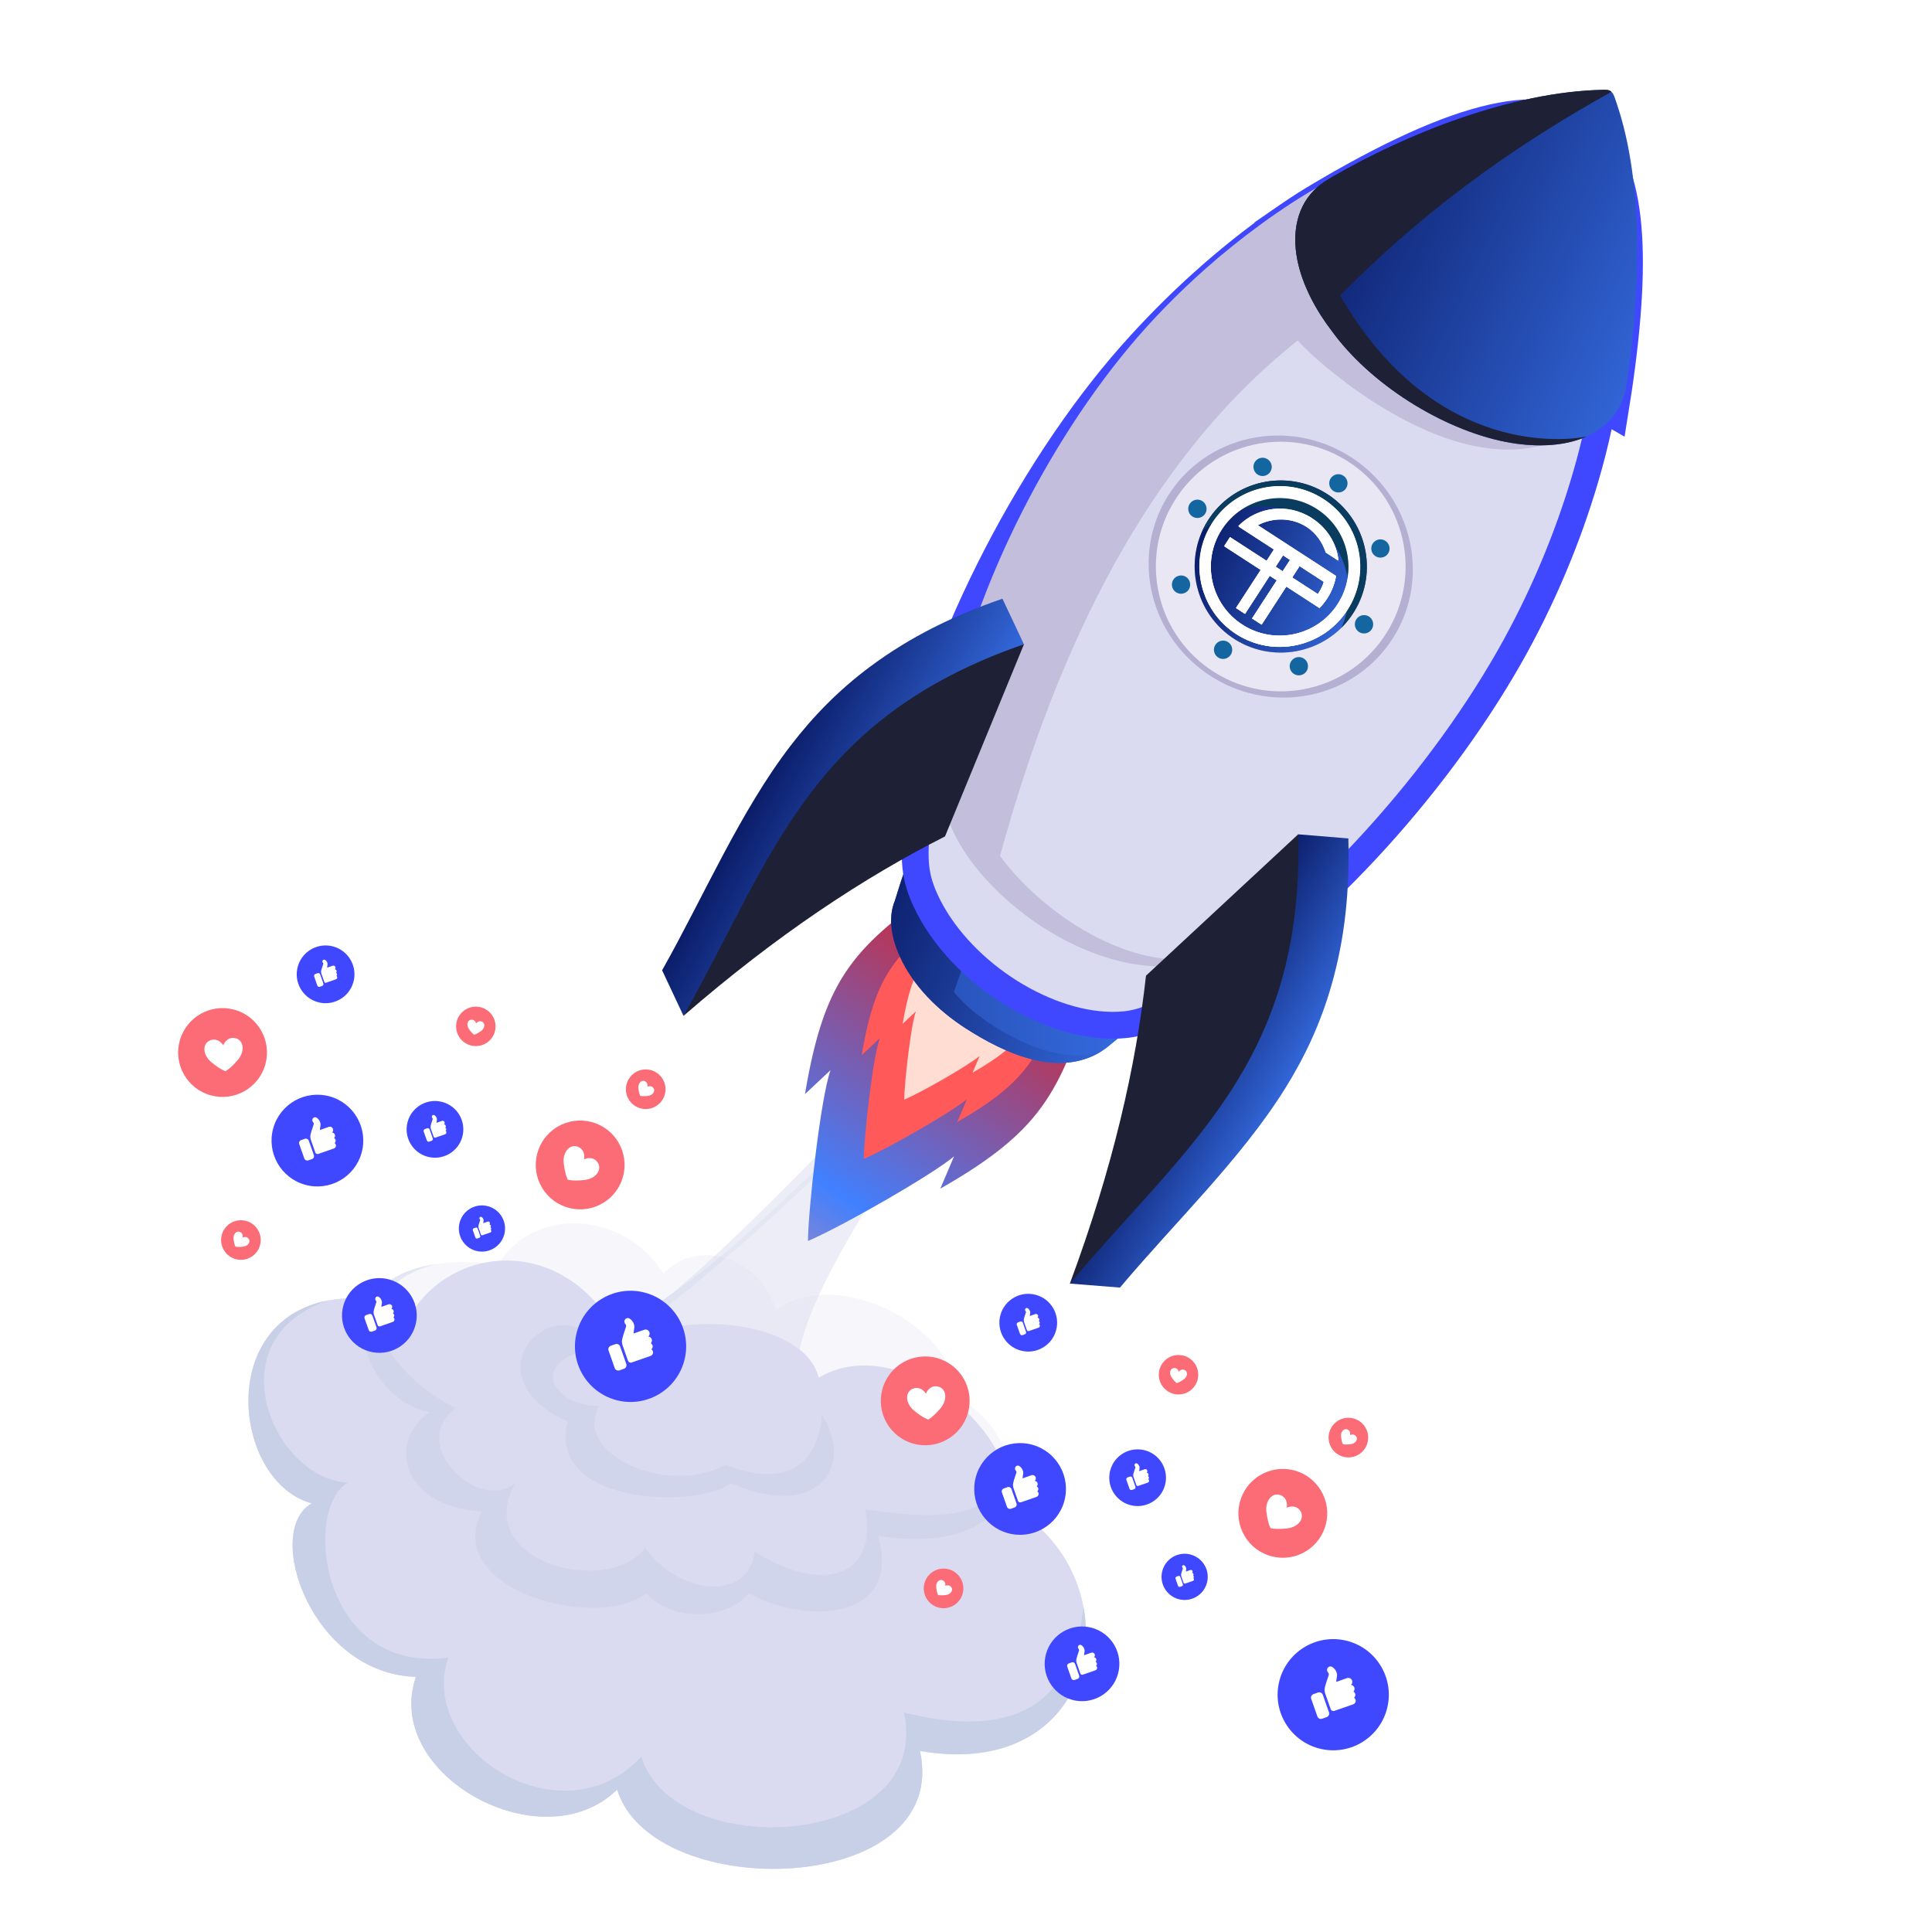 <svg width="72" height="72" viewBox="0 0 72 72" fill="none" xmlns="http://www.w3.org/2000/svg">
<g style="mix-blend-mode:screen">
<path fill-rule="evenodd" clip-rule="evenodd" d="M30.512 51.342C33.578 49.513 38.204 53.633 37.479 56.044C42.346 58.556 41.27 66.464 34.285 65.254C35.469 70.679 24.33 70.984 22.999 66.695C20.203 69.424 14.247 66.145 15.499 62.491C11.595 62.377 9.798 57.047 11.617 56.026C8.133 55.072 7.809 46.581 15.482 48.72C17.208 46.283 21.407 46.068 23.276 50.226C24.913 48.774 29.948 49.08 30.512 51.342Z" fill="#DADBF0"/>
<path fill-rule="evenodd" clip-rule="evenodd" d="M40.38 59.892C40.938 62.868 38.903 66.054 34.285 65.254C35.469 70.679 24.33 70.984 22.999 66.696C20.203 69.424 14.247 66.145 15.499 62.492C11.595 62.378 9.798 57.048 11.617 56.027C8.73 55.236 8.014 49.271 12.217 48.466C7.917 49.954 10.239 55.152 12.97 55.249C11.271 56.203 11.924 62.394 16.707 61.775C15.537 65.188 20.932 68.67 23.901 65.467C25.144 69.473 34.793 68.885 33.687 63.818C38.999 65.148 40.069 62.277 40.38 59.892Z" fill="#C8D0E8"/>
<g opacity="0.5">
<path opacity="0.5" fill-rule="evenodd" clip-rule="evenodd" d="M28.916 48.808C31.466 47.048 35.957 49.845 35.463 51.975C38.483 53.414 38.829 57.88 32.725 57.234C33.621 60.377 30.094 60.577 27.901 59.374C27.159 60.36 25.011 60.469 24.088 59.378C22.336 60.793 16.475 59.306 17.951 56.334C14.812 56.113 14.499 53.615 16.016 52.626C13.123 52.127 11.482 46.321 18.579 47.111C19.938 44.901 23.323 45.177 24.716 47.459C26.05 46.107 28.305 46.882 28.916 48.808Z" fill="#DADBF0"/>
<path fill-rule="evenodd" clip-rule="evenodd" d="M37.334 53.859C38.254 55.812 36.692 57.882 32.725 57.235C33.622 60.377 30.094 60.578 27.901 59.374C27.16 60.361 25.011 60.469 24.088 59.379C22.336 60.794 16.475 59.306 17.951 56.334C14.812 56.114 14.5 53.616 16.016 52.626C13.502 52.193 11.935 47.75 16.229 47.114C12.996 47.951 13.749 50.769 16.979 52.478C15.143 53.865 17.905 56.406 19.206 55.26C17.544 58.217 22.687 59.529 24.044 57.68C25.326 59.47 27.892 59.677 28.126 57.827C30.863 59.526 32.717 58.589 32.244 56.246C35.199 56.689 37.681 56.686 37.334 53.859Z" fill="#C8D0E8"/>
</g>
<g opacity="0.5">
<path fill-rule="evenodd" clip-rule="evenodd" d="M42.081 30.928C40.563 33.938 27.434 49.429 30.071 52.006C31.486 53.389 30.863 55.28 26.748 54.855C25.486 55.814 20.372 56.102 21.154 52.977C17.921 51.518 19.818 50.123 21.782 49.682C22.347 49.555 23.01 49.535 23.645 49.195C27.013 47.389 38.921 33.832 42.081 30.928Z" fill="#DADBF0"/>
<path fill-rule="evenodd" clip-rule="evenodd" d="M34.291 39.837L34.282 39.856C32.323 42.078 27.526 46.783 23.882 49.425C23.314 49.837 22.788 50.125 22.141 50.25C19.513 50.761 20.718 52.442 22.337 52.39C21.302 54.156 24.867 55.796 27.034 54.586C29.678 55.628 30.523 54.146 30.636 52.745C31.858 54.639 30.49 56.697 27.244 55.275C25.982 56.235 20.371 56.102 21.153 52.977C17.92 51.518 19.818 48.857 21.533 49.472C22.167 49.699 23.199 49.341 23.94 48.916C27.256 47.02 31.222 42.658 34.291 39.837Z" fill="#C8D0E8"/>
</g>
</g>
<path fill-rule="evenodd" clip-rule="evenodd" d="M30.11 46.249C30.119 45.084 30.583 40.909 30.951 39.881L29.999 40.775C30.747 36.297 31.893 35.264 35.246 32.865L40.864 36.532C39.505 40.514 39.09 41.995 35.043 44.297L35.554 43.095C34.717 43.795 31.402 45.693 30.11 46.249Z" fill="url(#paint0_linear)"/>
<path fill-rule="evenodd" clip-rule="evenodd" d="M32.191 43.19C32.198 42.367 32.525 39.42 32.785 38.694L32.113 39.325C32.641 36.164 33.45 35.435 35.817 33.741L39.783 36.33C38.824 39.141 38.531 40.187 35.674 41.812L36.035 40.964C35.443 41.457 33.103 42.797 32.191 43.19Z" fill="#FF5959"/>
<path fill-rule="evenodd" clip-rule="evenodd" d="M33.697 40.982C33.702 40.379 33.941 38.222 34.132 37.692L33.639 38.154C34.026 35.84 34.618 35.306 36.35 34.067L39.253 35.961C38.551 38.018 38.337 38.784 36.246 39.974L36.51 39.352C36.077 39.714 34.364 40.695 33.697 40.982Z" fill="#FFDDD2"/>
<path fill-rule="evenodd" clip-rule="evenodd" d="M41.228 39.058C42.572 37.973 43.713 36.952 45.047 35.883L35.661 29.694C35.617 29.271 34.887 29.226 35.003 28.882C34.429 30.456 33.846 31.936 33.349 33.567C33.123 34.117 33.165 34.833 33.532 35.641C34.044 36.779 34.991 37.68 35.985 38.321C37.484 39.287 39.584 40.255 41.228 39.058Z" fill="url(#paint1_linear)"/>
<path fill-rule="evenodd" clip-rule="evenodd" d="M37.725 31.055L35.661 29.694C35.617 29.271 34.887 29.226 35.003 28.882C34.429 30.456 33.846 31.936 33.349 33.567C33.123 34.117 33.165 34.833 33.532 35.641C34.028 36.743 34.976 37.67 35.985 38.321C37.437 39.256 39.453 40.194 41.072 39.164C39.21 39.908 36.304 37.99 35.551 36.962C36.248 34.943 36.966 32.972 37.725 31.055Z" fill="url(#paint2_linear)"/>
<path fill-rule="evenodd" clip-rule="evenodd" d="M44.772 32.586C43.668 30.159 40.596 27.982 37.908 27.726C35.221 27.47 33.936 29.23 35.039 31.657C36.142 34.086 39.215 36.261 41.902 36.517C44.59 36.773 45.875 35.013 44.772 32.586Z" fill="#0A3C5F"/>
<path d="M42.529 13.555C44.194 11.671 46.083 9.977 47.96 8.667C48.388 8.37 48.808 8.085 49.237 7.828C51.974 6.188 54.103 5.237 55.726 4.873C57.346 4.51 58.364 4.749 59.012 5.349C59.686 5.974 60.094 7.106 60.199 8.838C60.303 10.552 60.105 12.751 59.674 15.391C59.549 16.037 59.398 16.679 59.223 17.316C58.589 19.625 57.654 21.928 56.483 24.067C53.82 28.928 49.202 34.124 44.756 36.89L44.756 36.891C44.308 37.169 43.676 37.563 43.152 37.822L43.151 37.822C42.503 38.141 41.929 38.245 41.149 38.199C39.847 38.117 38.422 37.552 37.179 36.666C35.938 35.78 34.918 34.601 34.395 33.334C34.186 32.819 34.124 32.423 34.109 31.993C34.093 31.52 34.14 31.011 34.253 30.36L34.254 30.356C35.181 24.742 38.714 17.876 42.529 13.555ZM42.529 13.555L42.155 13.224M42.529 13.555L42.155 13.224M42.155 13.224C43.843 11.312 45.762 9.591 47.674 8.257M42.155 13.224C38.286 17.605 34.705 24.555 33.761 30.274L47.674 8.257M47.674 8.257C48.104 7.959 48.536 7.665 48.98 7.399C59.99 0.803 61.9 4.857 60.166 15.479L47.674 8.257Z" fill="#DADBF0" stroke="#4048FF"/>
<path fill-rule="evenodd" clip-rule="evenodd" d="M49.282 6.878C47.785 7.702 46.144 8.934 44.918 10.022C43.902 10.924 42.939 11.902 42.069 12.948C38.738 16.945 35.859 22.842 35.186 27.815C35.096 28.44 35.064 28.951 35.1 29.439C35.261 31.645 37.402 33.701 39.19 34.76C40.319 35.428 41.544 35.874 42.69 35.985C43.526 36.062 43.874 36.056 44.869 35.669C42.117 36.245 38.81 34.013 37.268 31.898C39.406 24.1 42.782 17.113 48.362 12.691C48.883 13.315 53.728 17.773 57.651 16.54L49.401 7.016C49.624 6.878 49.85 6.744 50.08 6.618C51.746 5.701 53.199 5.027 54.46 4.579C53.025 5.005 51.312 5.762 49.282 6.878Z" fill="#C2BEDB"/>
<path fill-rule="evenodd" clip-rule="evenodd" d="M60.669 13.988C61.111 10.844 61.276 6.879 60.251 3.857C60.231 3.798 60.207 3.729 60.183 3.659C60.166 3.608 60.12 3.463 60.022 3.397C59.93 3.333 59.787 3.347 59.723 3.348C56.359 3.417 52.425 4.974 49.595 6.624C49.415 6.729 49.242 6.843 49.111 6.96C48.316 7.646 48.148 8.679 48.348 9.686C48.539 10.655 49.066 11.594 49.634 12.338C49.711 12.444 49.792 12.55 49.876 12.655C51.453 14.617 54.224 16.232 56.541 16.539C57.392 16.652 58.276 16.615 59.027 16.31C59.396 16.16 59.734 15.942 60.014 15.631C60.195 15.431 60.349 15.199 60.444 14.965C60.569 14.656 60.623 14.312 60.669 13.988Z" fill="url(#paint3_linear)"/>
<path fill-rule="evenodd" clip-rule="evenodd" d="M60.053 3.422C60.043 3.413 60.033 3.404 60.022 3.397C59.93 3.333 59.787 3.347 59.723 3.348C56.359 3.417 52.425 4.974 49.595 6.624C49.415 6.729 49.242 6.843 49.111 6.96C48.316 7.646 48.148 8.679 48.348 9.686C48.35 9.699 48.353 9.713 48.356 9.727L48.358 9.738L48.366 9.772L48.367 9.78C48.373 9.808 48.38 9.836 48.387 9.865L48.389 9.871C48.392 9.885 48.395 9.898 48.398 9.911L48.399 9.913C48.402 9.928 48.406 9.942 48.41 9.957L48.41 9.958C48.418 9.986 48.425 10.015 48.433 10.043L48.436 10.051C48.448 10.094 48.461 10.137 48.474 10.179L48.476 10.185C48.48 10.199 48.484 10.212 48.489 10.226L48.489 10.227C48.503 10.271 48.518 10.315 48.534 10.359L48.534 10.36C48.55 10.405 48.566 10.448 48.582 10.492L48.583 10.493C48.594 10.522 48.605 10.551 48.616 10.58L48.617 10.582L48.633 10.622L48.635 10.626C48.67 10.712 48.707 10.797 48.746 10.882L48.748 10.887L48.765 10.922L48.768 10.929C48.781 10.956 48.793 10.982 48.806 11.008L48.811 11.018L48.826 11.048L48.83 11.057C48.844 11.084 48.857 11.11 48.87 11.136L48.873 11.142L48.891 11.176L48.895 11.184L48.91 11.212L48.916 11.225L48.935 11.26L48.941 11.271L48.955 11.297L48.963 11.311L48.981 11.343L48.982 11.346L49.004 11.386L49.008 11.391L49.026 11.424L49.03 11.431L49.048 11.462L49.053 11.471L49.073 11.504L49.084 11.524L49.094 11.54L49.105 11.558L49.118 11.581L49.125 11.591L49.145 11.624L49.152 11.636L49.168 11.662L49.178 11.677L49.189 11.696L49.201 11.715L49.212 11.733L49.221 11.747L49.24 11.777C49.367 11.973 49.499 12.161 49.635 12.338C49.712 12.444 49.792 12.55 49.877 12.655C51.454 14.618 54.225 16.232 56.541 16.539C57.374 16.649 58.334 16.624 59.127 16.268C57.903 16.509 53.238 16.727 49.944 11.013C52.791 8.114 56.053 5.644 60.053 3.422Z" fill="#1E2136"/>
<path fill-rule="evenodd" clip-rule="evenodd" d="M50.49 17.131C52.74 18.691 53.33 21.738 51.806 23.939C50.281 26.139 47.221 26.656 44.971 25.097C42.719 23.536 42.127 20.49 43.652 18.289C45.177 16.089 48.238 15.571 50.49 17.131Z" fill="#B5B0D2"/>
<path fill-rule="evenodd" clip-rule="evenodd" d="M45.904 23.749C44.445 22.739 44.08 20.741 45.089 19.284C46.099 17.828 48.099 17.466 49.557 18.476C51.014 19.486 51.378 21.486 50.369 22.942C49.36 24.398 47.361 24.759 45.904 23.749ZM50.378 17.292C48.265 15.828 45.366 16.351 43.903 18.462C42.441 20.572 42.969 23.472 45.082 24.936C47.193 26.399 50.094 25.874 51.555 23.764C53.018 21.653 52.489 18.755 50.378 17.292Z" fill="#EAE7F4"/>
<path fill-rule="evenodd" clip-rule="evenodd" d="M45.904 23.75C47.357 24.756 49.364 24.394 50.369 22.943C51.376 21.49 51.01 19.484 49.558 18.477C48.104 17.47 46.097 17.832 45.09 19.285C44.084 20.736 44.45 22.743 45.904 23.75Z" fill="url(#paint4_linear)"/>
<path fill-rule="evenodd" clip-rule="evenodd" d="M49.558 18.477C51.015 19.487 51.379 21.487 50.369 22.943C50.255 23.108 50.128 23.259 49.989 23.397C50.609 22.013 50.176 20.341 48.886 19.447C47.594 18.552 45.876 18.734 44.8 19.802C44.879 19.622 44.976 19.45 45.09 19.285C46.099 17.829 48.099 17.466 49.558 18.477Z" fill="#0A3C5F"/>
<path fill-rule="evenodd" clip-rule="evenodd" d="M49.685 18.293C49.839 18.4 50.051 18.362 50.158 18.208C50.266 18.051 50.227 17.84 50.072 17.733C49.916 17.625 49.705 17.663 49.596 17.819C49.489 17.974 49.529 18.185 49.685 18.293Z" fill="#1466A0"/>
<path fill-rule="evenodd" clip-rule="evenodd" d="M45.387 24.497C45.541 24.604 45.754 24.564 45.861 24.41C45.968 24.256 45.93 24.042 45.776 23.935C45.62 23.827 45.407 23.866 45.3 24.021C45.193 24.175 45.231 24.388 45.387 24.497Z" fill="#1466A0"/>
<path fill-rule="evenodd" clip-rule="evenodd" d="M51.114 23.461C51.007 23.615 50.794 23.654 50.638 23.547C50.484 23.439 50.444 23.225 50.551 23.071C50.658 22.916 50.874 22.876 51.028 22.983C51.184 23.091 51.221 23.306 51.114 23.461Z" fill="#1466A0"/>
<path fill-rule="evenodd" clip-rule="evenodd" d="M44.905 19.158C44.798 19.312 44.583 19.351 44.429 19.244C44.273 19.136 44.235 18.923 44.342 18.768C44.449 18.613 44.663 18.572 44.819 18.681C44.974 18.788 45.012 19.003 44.905 19.158Z" fill="#1466A0"/>
<path fill-rule="evenodd" clip-rule="evenodd" d="M51.78 20.38C51.814 20.567 51.691 20.744 51.506 20.776C51.321 20.811 51.142 20.687 51.108 20.501C51.075 20.317 51.198 20.14 51.383 20.105C51.568 20.073 51.746 20.197 51.78 20.38Z" fill="#1466A0"/>
<path fill-rule="evenodd" clip-rule="evenodd" d="M44.35 21.726C44.383 21.912 44.261 22.087 44.076 22.122C43.89 22.156 43.711 22.032 43.678 21.847C43.645 21.66 43.767 21.485 43.953 21.451C44.138 21.416 44.317 21.54 44.35 21.726Z" fill="#1466A0"/>
<path fill-rule="evenodd" clip-rule="evenodd" d="M48.465 25.163C48.28 25.198 48.102 25.074 48.068 24.888C48.035 24.703 48.157 24.527 48.342 24.492C48.529 24.458 48.707 24.582 48.74 24.767C48.773 24.953 48.652 25.129 48.465 25.163Z" fill="#1466A0"/>
<path fill-rule="evenodd" clip-rule="evenodd" d="M47.115 17.735C46.929 17.769 46.75 17.645 46.718 17.459C46.683 17.275 46.806 17.098 46.992 17.063C47.176 17.03 47.355 17.154 47.39 17.339C47.422 17.524 47.299 17.702 47.115 17.735Z" fill="#1466A0"/>
<path fill-rule="evenodd" clip-rule="evenodd" d="M45.364 35.133L45.539 35.042L45.349 35.141L45.364 35.133Z" fill="#828388"/>
<path fill-rule="evenodd" clip-rule="evenodd" d="M50.249 31.246L48.379 31.093C46.307 38.834 43.553 42.305 39.869 47.835L41.742 47.985L41.74 47.983C43.768 45.568 46.254 43.194 47.898 40.556C48.631 39.38 49.21 38.142 49.612 36.744C50.128 34.955 50.299 33.171 50.249 31.246Z" fill="url(#paint5_linear)"/>
<path fill-rule="evenodd" clip-rule="evenodd" d="M48.38 31.092L42.708 36.361C42.332 39.74 41.479 43.503 39.87 47.835C44.221 42.653 48.599 39.583 48.38 31.092Z" fill="#1E2136"/>
<path fill-rule="evenodd" clip-rule="evenodd" d="M37.358 22.312L38.158 24.009C31.637 28.669 29.355 32.467 25.472 37.858L24.674 36.157L24.676 36.158C26.225 33.411 27.574 30.25 29.467 27.784C30.311 26.685 31.266 25.708 32.433 24.84C33.928 23.728 35.538 22.942 37.358 22.312Z" fill="url(#paint6_linear)"/>
<path fill-rule="evenodd" clip-rule="evenodd" d="M38.16 24.009L35.218 31.171C32.186 32.709 28.963 34.83 25.473 37.858C28.796 31.964 30.133 26.787 38.16 24.009Z" fill="#1E2136"/>
<g style="mix-blend-mode:soft-light">
<path d="M49.783 21.479L46.861 19.582C47.398 19.288 48.12 19.266 48.694 19.638C49.05 19.869 49.286 20.221 49.408 20.592L49.871 20.893C49.802 20.264 49.453 19.7 48.89 19.335C48.011 18.765 46.883 18.896 46.158 19.623L46.176 19.635L47.485 20.485L47.205 20.917L45.847 20.036L45.634 20.365L46.991 21.246L46.07 22.665L46.4 22.878L47.32 21.459L47.588 21.633L46.667 23.052L47.017 23.279L47.938 21.86L48.848 22.45L48.9 22.484L49.172 22.661C49.278 22.554 49.376 22.431 49.459 22.302C49.625 22.046 49.731 21.767 49.783 21.479ZM47.801 21.304L47.534 21.13L47.814 20.698L48.082 20.872L47.801 21.304ZM48.151 21.53L48.431 21.099L49.335 21.685C49.303 21.811 49.222 21.978 49.133 22.115C49.125 22.128 49.122 22.131 49.108 22.152L48.151 21.53Z" fill="white"/>
<path d="M49.783 21.479L46.861 19.582C47.398 19.288 48.12 19.266 48.694 19.638C49.05 19.869 49.286 20.221 49.408 20.592L49.871 20.893C49.802 20.264 49.453 19.7 48.89 19.335C48.011 18.765 46.883 18.896 46.158 19.623L46.176 19.635L47.485 20.485L47.205 20.917L45.847 20.036L45.634 20.365L46.991 21.246L46.07 22.665L46.4 22.878L47.32 21.459L47.588 21.633L46.667 23.052L47.017 23.279L47.938 21.86L48.848 22.45L48.9 22.484L49.172 22.661C49.278 22.554 49.376 22.431 49.459 22.302C49.625 22.046 49.731 21.767 49.783 21.479ZM47.801 21.304L47.534 21.13L47.814 20.698L48.082 20.872L47.801 21.304ZM48.151 21.53L48.431 21.099L49.335 21.685C49.303 21.811 49.222 21.978 49.133 22.115C49.125 22.128 49.122 22.131 49.108 22.152L48.151 21.53Z" fill="white"/>
<path d="M49.313 18.625C47.934 17.73 46.083 18.124 45.188 19.504C44.293 20.883 44.687 22.734 46.066 23.629C47.446 24.524 49.297 24.13 50.192 22.751C51.087 21.371 50.693 19.521 49.313 18.625ZM46.293 23.28C45.106 22.51 44.767 20.918 45.538 19.731C46.308 18.544 47.9 18.205 49.087 18.975C50.273 19.745 50.612 21.337 49.842 22.524C49.072 23.711 47.48 24.05 46.293 23.28Z" fill="white"/>
</g>
<g style="mix-blend-mode:soft-light">
<path d="M49.792 21.464L46.856 19.559C47.396 19.264 48.121 19.241 48.697 19.615C49.055 19.847 49.292 20.201 49.414 20.573L49.88 20.875C49.81 20.243 49.459 19.677 48.894 19.311C48.012 18.738 46.879 18.869 46.15 19.6L46.169 19.612L47.483 20.465L47.202 20.899L45.839 20.015L45.624 20.345L46.988 21.23L46.063 22.655L46.393 22.869L47.318 21.444L47.587 21.618L46.662 23.044L47.013 23.271L47.938 21.846L48.852 22.439L48.905 22.474L49.178 22.651C49.283 22.543 49.382 22.421 49.466 22.291C49.632 22.034 49.739 21.753 49.792 21.464ZM47.801 21.288L47.532 21.113L47.814 20.68L48.083 20.854L47.801 21.288ZM48.152 21.516L48.434 21.082L49.341 21.671C49.309 21.797 49.228 21.965 49.139 22.102C49.13 22.115 49.127 22.119 49.114 22.14L48.152 21.516Z" fill="white"/>
<path d="M49.792 21.464L46.856 19.559C47.396 19.264 48.121 19.241 48.697 19.615C49.055 19.847 49.292 20.201 49.414 20.573L49.88 20.875C49.81 20.243 49.459 19.677 48.894 19.311C48.012 18.738 46.879 18.869 46.15 19.6L46.169 19.612L47.483 20.465L47.202 20.899L45.839 20.015L45.624 20.345L46.988 21.23L46.063 22.655L46.393 22.869L47.318 21.444L47.587 21.618L46.662 23.044L47.013 23.271L47.938 21.846L48.852 22.439L48.905 22.474L49.178 22.651C49.283 22.543 49.382 22.421 49.466 22.291C49.632 22.034 49.739 21.753 49.792 21.464ZM47.801 21.288L47.532 21.113L47.814 20.68L48.083 20.854L47.801 21.288ZM48.152 21.516L48.434 21.082L49.341 21.671C49.309 21.797 49.228 21.965 49.139 22.102C49.13 22.115 49.127 22.119 49.114 22.14L48.152 21.516Z" fill="white"/>
<path d="M49.32 18.597C47.935 17.698 46.076 18.094 45.177 19.479C44.278 20.865 44.674 22.723 46.059 23.622C47.445 24.521 49.303 24.126 50.202 22.74C51.101 21.355 50.706 19.496 49.32 18.597ZM46.287 23.271C45.095 22.498 44.755 20.899 45.528 19.707C46.302 18.515 47.901 18.175 49.093 18.948C50.284 19.722 50.625 21.32 49.851 22.512C49.078 23.704 47.479 24.045 46.287 23.271Z" fill="white"/>
</g>
<g style="mix-blend-mode:soft-light">
<path d="M49.33 18.602C47.944 17.703 46.086 18.099 45.187 19.484C44.288 20.87 44.684 22.728 46.069 23.627C47.455 24.526 49.313 24.13 50.212 22.745C51.111 21.36 50.715 19.501 49.33 18.602ZM46.297 23.276C45.105 22.503 44.765 20.904 45.538 19.712C46.311 18.52 47.91 18.18 49.102 18.953C50.294 19.726 50.635 21.325 49.861 22.517C49.088 23.709 47.489 24.05 46.297 23.276Z" fill="white"/>
</g>
<circle cx="16.21" cy="42.088" r="1.057" transform="rotate(15.498 16.21 42.088)" fill="#4048FF"/>
<circle cx="8.294" cy="39.224" r="1.655" transform="rotate(15.498 8.294 39.224)" fill="#FB6C77"/>
<circle cx="11.829" cy="42.506" r="1.709" transform="rotate(15.498 11.829 42.506)" fill="#4048FF"/>
<path d="M11.627 43.196L11.488 43.244C11.428 43.265 11.362 43.234 11.341 43.174L11.151 42.635C11.13 42.575 11.162 42.509 11.222 42.488L11.361 42.439C11.42 42.418 11.486 42.45 11.507 42.509L11.697 43.049C11.718 43.109 11.687 43.175 11.627 43.196Z" fill="white"/>
<path d="M12.376 42.204C12.411 42.171 12.426 42.119 12.409 42.071C12.387 42.007 12.316 41.973 12.252 41.996L11.921 42.112C11.919 42.087 11.941 41.968 11.946 41.926C11.95 41.89 11.942 41.852 11.93 41.818C11.915 41.775 11.891 41.735 11.859 41.702C11.816 41.656 11.756 41.614 11.693 41.65C11.637 41.682 11.621 41.761 11.662 41.811C11.662 41.811 11.691 41.849 11.694 41.865C11.698 41.886 11.682 41.929 11.664 41.983C11.627 42.093 11.58 42.238 11.571 42.288C11.561 42.346 11.562 42.388 11.573 42.431C11.573 42.44 11.575 42.449 11.578 42.458L11.751 42.95C11.767 42.995 11.817 43.019 11.862 43.003L12.444 42.8C12.504 42.779 12.535 42.714 12.514 42.654C12.506 42.63 12.49 42.611 12.47 42.597C12.505 42.567 12.52 42.518 12.504 42.473C12.494 42.446 12.475 42.424 12.452 42.411C12.482 42.379 12.495 42.33 12.479 42.285C12.463 42.239 12.421 42.209 12.376 42.204Z" fill="white"/>
<circle cx="14.138" cy="49.024" r="1.392" transform="rotate(15.498 14.138 49.024)" fill="#4048FF"/>
<path d="M13.974 49.586L13.86 49.626C13.812 49.643 13.758 49.617 13.741 49.568L13.586 49.129C13.569 49.081 13.595 49.027 13.643 49.01L13.757 48.97C13.805 48.953 13.859 48.978 13.876 49.027L14.031 49.466C14.048 49.515 14.022 49.569 13.974 49.586Z" fill="white"/>
<path d="M14.583 48.778C14.612 48.751 14.624 48.709 14.611 48.67C14.592 48.618 14.534 48.59 14.482 48.608L14.213 48.703C14.211 48.683 14.229 48.586 14.233 48.551C14.237 48.522 14.23 48.492 14.22 48.464C14.208 48.429 14.188 48.396 14.162 48.369C14.127 48.332 14.079 48.297 14.027 48.327C13.982 48.353 13.969 48.417 14.002 48.458C14.002 48.458 14.026 48.489 14.028 48.502C14.031 48.519 14.018 48.554 14.003 48.598C13.973 48.687 13.935 48.806 13.928 48.846C13.92 48.894 13.921 48.928 13.929 48.963C13.93 48.97 13.931 48.978 13.933 48.985L14.074 49.385C14.087 49.422 14.128 49.442 14.165 49.429L14.639 49.263C14.688 49.246 14.713 49.193 14.696 49.145C14.689 49.125 14.676 49.109 14.66 49.098C14.688 49.074 14.7 49.034 14.687 48.997C14.679 48.975 14.664 48.957 14.645 48.947C14.67 48.92 14.68 48.881 14.667 48.844C14.654 48.806 14.62 48.782 14.583 48.778Z" fill="white"/>
<circle cx="23.499" cy="50.175" r="2.072" transform="rotate(15.498 23.499 50.175)" fill="#4048FF"/>
<path d="M23.255 51.009L23.086 51.069C23.014 51.094 22.934 51.056 22.909 50.984L22.679 50.33C22.653 50.257 22.692 50.178 22.764 50.152L22.932 50.093C23.005 50.067 23.084 50.106 23.11 50.178L23.34 50.832C23.365 50.904 23.327 50.984 23.255 51.009Z" fill="white"/>
<path d="M24.162 49.808C24.205 49.769 24.223 49.706 24.202 49.648C24.175 49.57 24.089 49.529 24.012 49.556L23.61 49.697C23.608 49.667 23.635 49.522 23.641 49.471C23.646 49.428 23.636 49.382 23.622 49.341C23.603 49.288 23.573 49.24 23.535 49.2C23.483 49.145 23.411 49.093 23.334 49.137C23.266 49.175 23.247 49.271 23.297 49.332C23.297 49.332 23.332 49.378 23.335 49.398C23.34 49.423 23.32 49.475 23.298 49.541C23.254 49.673 23.197 49.849 23.186 49.91C23.174 49.981 23.175 50.031 23.189 50.084C23.189 50.095 23.191 50.106 23.194 50.116L23.404 50.713C23.424 50.767 23.484 50.797 23.539 50.777L24.245 50.531C24.317 50.506 24.355 50.426 24.33 50.354C24.319 50.325 24.3 50.301 24.276 50.285C24.318 50.249 24.336 50.189 24.317 50.134C24.305 50.101 24.282 50.075 24.253 50.06C24.291 50.02 24.306 49.962 24.287 49.907C24.267 49.851 24.217 49.814 24.162 49.808Z" fill="white"/>
<circle cx="17.961" cy="45.783" r="0.861" transform="rotate(15.498 17.961 45.783)" fill="#4048FF"/>
<path d="M17.861 46.13L17.791 46.154C17.761 46.165 17.727 46.149 17.717 46.119L17.621 45.847C17.611 45.817 17.627 45.784 17.657 45.774L17.727 45.749C17.757 45.738 17.79 45.754 17.8 45.784L17.896 46.056C17.907 46.086 17.891 46.119 17.861 46.13Z" fill="white"/>
<path d="M18.238 45.631C18.256 45.615 18.263 45.589 18.255 45.565C18.244 45.532 18.208 45.515 18.176 45.526L18.009 45.585C18.008 45.572 18.019 45.513 18.022 45.491C18.024 45.473 18.02 45.454 18.014 45.437C18.006 45.415 17.994 45.395 17.978 45.379C17.956 45.356 17.926 45.334 17.894 45.352C17.866 45.368 17.858 45.408 17.879 45.434C17.879 45.434 17.893 45.453 17.895 45.461C17.897 45.471 17.889 45.493 17.879 45.52C17.861 45.575 17.837 45.648 17.833 45.674C17.828 45.703 17.828 45.724 17.834 45.746C17.834 45.75 17.835 45.755 17.836 45.759L17.923 46.007C17.931 46.03 17.957 46.042 17.979 46.034L18.273 45.932C18.302 45.921 18.318 45.888 18.308 45.858C18.303 45.846 18.296 45.836 18.285 45.829C18.303 45.814 18.31 45.79 18.302 45.767C18.297 45.753 18.288 45.742 18.276 45.736C18.292 45.719 18.298 45.695 18.29 45.672C18.282 45.649 18.261 45.634 18.238 45.631Z" fill="white"/>
<circle cx="12.134" cy="36.31" r="1.076" transform="rotate(15.498 12.134 36.31)" fill="#4048FF"/>
<path d="M12.006 36.743L11.918 36.774C11.881 36.787 11.84 36.767 11.826 36.73L11.707 36.39C11.694 36.352 11.714 36.311 11.751 36.298L11.839 36.267C11.876 36.254 11.918 36.274 11.931 36.311L12.05 36.651C12.063 36.688 12.044 36.73 12.006 36.743Z" fill="white"/>
<path d="M12.477 36.119C12.499 36.099 12.509 36.066 12.498 36.036C12.484 35.996 12.439 35.974 12.399 35.989L12.191 36.062C12.19 36.046 12.203 35.971 12.207 35.945C12.209 35.922 12.204 35.898 12.197 35.877C12.187 35.85 12.172 35.825 12.152 35.804C12.125 35.775 12.087 35.748 12.047 35.771C12.012 35.791 12.002 35.841 12.028 35.873C12.028 35.873 12.046 35.896 12.048 35.907C12.05 35.92 12.04 35.947 12.029 35.981C12.006 36.05 11.976 36.141 11.97 36.173C11.964 36.209 11.965 36.235 11.972 36.263C11.972 36.268 11.973 36.274 11.975 36.279L12.084 36.589C12.094 36.618 12.125 36.633 12.154 36.623L12.52 36.495C12.558 36.482 12.577 36.44 12.564 36.403C12.559 36.388 12.549 36.376 12.536 36.367C12.558 36.348 12.568 36.318 12.557 36.289C12.551 36.272 12.539 36.258 12.525 36.25C12.544 36.23 12.552 36.199 12.542 36.171C12.531 36.142 12.506 36.123 12.477 36.119Z" fill="white"/>
<path d="M16.084 42.515L15.998 42.545C15.962 42.558 15.921 42.538 15.908 42.502L15.79 42.168C15.777 42.131 15.797 42.09 15.834 42.077L15.92 42.047C15.957 42.034 15.998 42.054 16.011 42.09L16.128 42.424C16.141 42.461 16.121 42.502 16.084 42.515Z" fill="white"/>
<path d="M16.548 41.901C16.57 41.881 16.579 41.849 16.568 41.819C16.554 41.78 16.511 41.759 16.471 41.773L16.266 41.845C16.265 41.829 16.279 41.755 16.282 41.73C16.285 41.707 16.28 41.684 16.272 41.663C16.263 41.636 16.248 41.612 16.228 41.591C16.201 41.563 16.165 41.536 16.125 41.559C16.091 41.579 16.081 41.627 16.106 41.659C16.106 41.659 16.124 41.682 16.126 41.692C16.129 41.705 16.119 41.731 16.107 41.765C16.084 41.833 16.055 41.922 16.05 41.953C16.044 41.989 16.044 42.015 16.051 42.042C16.051 42.048 16.052 42.053 16.054 42.059L16.161 42.363C16.171 42.391 16.202 42.406 16.23 42.396L16.59 42.27C16.627 42.257 16.646 42.217 16.633 42.18C16.628 42.165 16.618 42.153 16.606 42.145C16.627 42.126 16.637 42.096 16.627 42.068C16.621 42.051 16.609 42.038 16.595 42.03C16.613 42.01 16.621 41.98 16.611 41.952C16.601 41.923 16.576 41.904 16.548 41.901Z" fill="white"/>
<path d="M7.881 38.755C8.121 38.693 8.269 38.877 8.319 38.955C8.355 38.869 8.468 38.662 8.715 38.681C9.072 38.71 9.159 39.154 8.863 39.501C8.573 39.841 8.404 39.92 8.404 39.92C8.404 39.92 8.225 39.872 7.88 39.588C7.527 39.299 7.535 38.847 7.881 38.755Z" fill="white"/>
<circle cx="21.621" cy="43.414" r="1.655" transform="rotate(58.975 21.621 43.414)" fill="#FB6C77"/>
<path d="M21.583 42.759C21.8 42.878 21.781 43.114 21.764 43.205C21.849 43.167 22.073 43.094 22.239 43.279C22.478 43.545 22.236 43.927 21.783 43.975C21.338 44.023 21.161 43.964 21.161 43.964C21.161 43.964 21.065 43.806 21.009 43.362C20.952 42.91 21.269 42.587 21.583 42.759Z" fill="white"/>
<circle cx="8.978" cy="46.212" r="0.738" transform="rotate(58.975 8.978 46.212)" fill="#FB6C77"/>
<path d="M8.961 45.92C9.057 45.973 9.049 46.078 9.041 46.119C9.079 46.102 9.179 46.069 9.253 46.151C9.36 46.27 9.252 46.441 9.049 46.462C8.851 46.483 8.772 46.457 8.772 46.457C8.772 46.457 8.729 46.386 8.705 46.189C8.679 45.987 8.82 45.843 8.961 45.92Z" fill="white"/>
<circle cx="24.064" cy="40.593" r="0.738" transform="rotate(58.975 24.064 40.593)" fill="#FB6C77"/>
<path d="M24.047 40.301C24.144 40.354 24.135 40.459 24.127 40.499C24.165 40.483 24.265 40.45 24.339 40.532C24.446 40.651 24.338 40.821 24.136 40.843C23.938 40.864 23.859 40.838 23.859 40.838C23.859 40.838 23.816 40.767 23.791 40.569C23.766 40.368 23.907 40.224 24.047 40.301Z" fill="white"/>
<g filter="url(#filter0_f)">
<circle cx="17.733" cy="38.25" r="0.735" transform="rotate(31.042 17.733 38.25)" fill="#FB6C77"/>
<path d="M17.581 38.001C17.691 38.002 17.732 38.098 17.745 38.138C17.77 38.105 17.843 38.03 17.946 38.068C18.096 38.123 18.08 38.323 17.912 38.436C17.748 38.547 17.666 38.561 17.666 38.561C17.666 38.561 17.595 38.519 17.481 38.356C17.365 38.191 17.422 37.998 17.581 38.001Z" fill="white"/>
</g>
<circle cx="42.396" cy="55.07" r="1.057" transform="rotate(15.498 42.396 55.07)" fill="#4048FF"/>
<circle cx="34.48" cy="52.206" r="1.655" transform="rotate(15.498 34.48 52.206)" fill="#FB6C77"/>
<circle cx="38.016" cy="55.489" r="1.709" transform="rotate(15.498 38.016 55.489)" fill="#4048FF"/>
<path d="M37.813 56.178L37.674 56.227C37.615 56.248 37.549 56.216 37.528 56.157L37.338 55.617C37.317 55.557 37.348 55.492 37.408 55.471L37.547 55.422C37.607 55.401 37.673 55.432 37.694 55.492L37.883 56.031C37.904 56.091 37.873 56.157 37.813 56.178Z" fill="white"/>
<path d="M38.562 55.186C38.598 55.154 38.613 55.102 38.596 55.054C38.573 54.99 38.502 54.956 38.438 54.978L38.107 55.095C38.106 55.069 38.128 54.95 38.133 54.908C38.137 54.872 38.129 54.835 38.117 54.8C38.102 54.758 38.077 54.718 38.046 54.684C38.002 54.639 37.943 54.596 37.88 54.632C37.824 54.664 37.808 54.743 37.849 54.794C37.849 54.794 37.878 54.831 37.881 54.848C37.885 54.869 37.868 54.911 37.85 54.966C37.813 55.075 37.766 55.22 37.758 55.27C37.748 55.328 37.749 55.37 37.76 55.414C37.76 55.423 37.761 55.432 37.764 55.44L37.937 55.932C37.953 55.978 38.004 56.002 38.049 55.986L38.631 55.783C38.69 55.762 38.722 55.696 38.701 55.637C38.692 55.612 38.676 55.593 38.657 55.58C38.691 55.55 38.706 55.501 38.69 55.455C38.681 55.428 38.661 55.407 38.638 55.394C38.669 55.361 38.681 55.313 38.665 55.268C38.649 55.221 38.608 55.191 38.562 55.186Z" fill="white"/>
<circle cx="40.324" cy="62.006" r="1.392" transform="rotate(15.498 40.324 62.006)" fill="#4048FF"/>
<path d="M40.16 62.567L40.047 62.607C39.998 62.624 39.944 62.598 39.927 62.55L39.773 62.11C39.756 62.062 39.782 62.008 39.83 61.991L39.943 61.951C39.992 61.934 40.046 61.96 40.063 62.008L40.217 62.448C40.234 62.496 40.209 62.55 40.16 62.567Z" fill="white"/>
<path d="M40.77 61.76C40.799 61.734 40.811 61.691 40.797 61.652C40.779 61.6 40.721 61.572 40.669 61.591L40.399 61.686C40.398 61.665 40.416 61.568 40.42 61.534C40.423 61.505 40.417 61.474 40.407 61.446C40.395 61.411 40.375 61.379 40.349 61.351C40.314 61.314 40.265 61.28 40.214 61.309C40.168 61.335 40.155 61.4 40.189 61.44C40.189 61.44 40.212 61.471 40.215 61.485C40.218 61.502 40.205 61.536 40.19 61.581C40.16 61.67 40.121 61.788 40.114 61.829C40.106 61.876 40.107 61.91 40.116 61.946C40.116 61.953 40.117 61.96 40.12 61.967L40.261 62.368C40.274 62.405 40.315 62.424 40.352 62.411L40.826 62.246C40.874 62.229 40.9 62.175 40.883 62.127C40.876 62.107 40.863 62.092 40.846 62.081C40.875 62.056 40.887 62.016 40.874 61.979C40.866 61.957 40.85 61.94 40.831 61.929C40.856 61.903 40.867 61.863 40.854 61.826C40.84 61.789 40.807 61.764 40.77 61.76Z" fill="white"/>
<circle cx="49.685" cy="63.157" r="2.072" transform="rotate(15.498 49.685 63.157)" fill="#4048FF"/>
<path d="M49.441 63.992L49.273 64.051C49.201 64.077 49.121 64.038 49.095 63.966L48.865 63.312C48.84 63.24 48.878 63.16 48.95 63.135L49.119 63.075C49.191 63.05 49.271 63.088 49.297 63.16L49.527 63.814C49.552 63.886 49.514 63.966 49.441 63.992Z" fill="white"/>
<path d="M50.348 62.79C50.391 62.751 50.409 62.688 50.389 62.63C50.361 62.552 50.276 62.511 50.198 62.538L49.797 62.68C49.794 62.649 49.821 62.505 49.827 62.454C49.833 62.41 49.823 62.365 49.808 62.323C49.79 62.271 49.76 62.222 49.722 62.182C49.67 62.127 49.597 62.075 49.521 62.119C49.453 62.158 49.433 62.254 49.483 62.315C49.483 62.315 49.519 62.361 49.522 62.38C49.527 62.406 49.507 62.457 49.485 62.523C49.44 62.656 49.383 62.832 49.373 62.893C49.361 62.963 49.362 63.014 49.375 63.067C49.375 63.077 49.377 63.088 49.381 63.099L49.591 63.695C49.61 63.75 49.671 63.779 49.726 63.76L50.431 63.514C50.503 63.488 50.541 63.409 50.516 63.337C50.506 63.307 50.487 63.284 50.462 63.268C50.505 63.231 50.522 63.172 50.503 63.117C50.491 63.084 50.468 63.058 50.44 63.042C50.477 63.002 50.492 62.944 50.473 62.889C50.453 62.833 50.404 62.797 50.348 62.79Z" fill="white"/>
<circle cx="44.148" cy="58.765" r="0.861" transform="rotate(15.498 44.148 58.765)" fill="#4048FF"/>
<path d="M44.047 59.112L43.977 59.137C43.947 59.147 43.913 59.132 43.903 59.102L43.807 58.83C43.797 58.8 43.813 58.767 43.843 58.756L43.913 58.731C43.943 58.721 43.976 58.737 43.986 58.767L44.082 59.038C44.093 59.068 44.077 59.102 44.047 59.112Z" fill="white"/>
<path d="M44.424 58.614C44.442 58.597 44.45 58.571 44.441 58.547C44.43 58.515 44.394 58.498 44.362 58.509L44.195 58.568C44.194 58.555 44.205 58.495 44.208 58.474C44.21 58.456 44.206 58.437 44.2 58.419C44.192 58.398 44.18 58.378 44.164 58.361C44.142 58.338 44.112 58.317 44.08 58.335C44.052 58.351 44.044 58.391 44.065 58.416C44.065 58.416 44.079 58.435 44.081 58.443C44.083 58.454 44.075 58.475 44.065 58.503C44.047 58.558 44.023 58.631 44.019 58.656C44.014 58.685 44.014 58.706 44.02 58.728C44.02 58.733 44.021 58.737 44.022 58.742L44.109 58.989C44.117 59.012 44.143 59.024 44.165 59.016L44.459 58.914C44.489 58.904 44.504 58.87 44.494 58.84C44.489 58.828 44.481 58.819 44.471 58.812C44.489 58.797 44.496 58.772 44.488 58.749C44.483 58.735 44.474 58.725 44.462 58.718C44.478 58.702 44.484 58.677 44.476 58.655C44.468 58.632 44.447 58.616 44.424 58.614Z" fill="white"/>
<circle cx="38.32" cy="49.293" r="1.076" transform="rotate(15.498 38.32 49.293)" fill="#4048FF"/>
<path d="M38.193 49.725L38.105 49.756C38.068 49.769 38.026 49.749 38.013 49.712L37.893 49.372C37.88 49.335 37.9 49.293 37.938 49.28L38.025 49.249C38.063 49.236 38.104 49.256 38.117 49.294L38.237 49.633C38.25 49.671 38.23 49.712 38.193 49.725Z" fill="white"/>
<path d="M38.663 49.102C38.686 49.081 38.695 49.049 38.685 49.019C38.67 48.978 38.626 48.957 38.586 48.971L38.377 49.044C38.376 49.029 38.39 48.954 38.393 48.927C38.396 48.904 38.391 48.881 38.383 48.859C38.373 48.832 38.358 48.807 38.338 48.786C38.311 48.757 38.274 48.731 38.234 48.753C38.199 48.774 38.188 48.823 38.214 48.855C38.214 48.855 38.233 48.879 38.235 48.889C38.237 48.902 38.227 48.929 38.215 48.963C38.192 49.032 38.163 49.123 38.157 49.155C38.151 49.192 38.151 49.218 38.158 49.245C38.158 49.251 38.159 49.256 38.161 49.262L38.27 49.572C38.28 49.6 38.312 49.615 38.34 49.605L38.707 49.477C38.744 49.464 38.764 49.423 38.751 49.385C38.745 49.37 38.735 49.358 38.723 49.35C38.745 49.331 38.754 49.3 38.744 49.271C38.738 49.254 38.726 49.241 38.711 49.233C38.731 49.212 38.738 49.182 38.728 49.153C38.718 49.124 38.692 49.105 38.663 49.102Z" fill="white"/>
<path d="M42.271 55.496L42.185 55.526C42.148 55.539 42.107 55.52 42.094 55.483L41.977 55.149C41.964 55.113 41.983 55.072 42.02 55.059L42.106 55.029C42.143 55.016 42.184 55.035 42.197 55.072L42.314 55.406C42.327 55.442 42.308 55.483 42.271 55.496Z" fill="white"/>
<path d="M42.734 54.883C42.756 54.863 42.765 54.831 42.755 54.801C42.741 54.761 42.697 54.74 42.658 54.754L42.453 54.826C42.452 54.811 42.465 54.737 42.468 54.711C42.471 54.689 42.466 54.666 42.459 54.644C42.449 54.618 42.434 54.593 42.415 54.572C42.388 54.544 42.351 54.518 42.312 54.54C42.277 54.56 42.267 54.609 42.293 54.64C42.293 54.64 42.311 54.663 42.313 54.674C42.315 54.687 42.305 54.713 42.294 54.746C42.271 54.814 42.242 54.904 42.236 54.935C42.23 54.971 42.231 54.996 42.238 55.024C42.238 55.029 42.239 55.035 42.241 55.04L42.348 55.344C42.358 55.372 42.389 55.387 42.417 55.377L42.777 55.252C42.813 55.239 42.833 55.198 42.82 55.161C42.815 55.146 42.805 55.134 42.792 55.126C42.814 55.108 42.823 55.077 42.813 55.049C42.807 55.032 42.795 55.019 42.781 55.011C42.8 54.991 42.808 54.961 42.798 54.933C42.788 54.905 42.762 54.886 42.734 54.883Z" fill="white"/>
<path d="M34.068 51.738C34.308 51.675 34.455 51.859 34.506 51.937C34.541 51.852 34.654 51.644 34.901 51.664C35.258 51.692 35.345 52.136 35.05 52.483C34.76 52.823 34.591 52.902 34.591 52.902C34.591 52.902 34.412 52.854 34.066 52.571C33.714 52.281 33.721 51.829 34.068 51.738Z" fill="white"/>
<circle cx="47.807" cy="56.398" r="1.655" transform="rotate(58.975 47.807 56.398)" fill="#FB6C77"/>
<path d="M47.77 55.742C47.987 55.862 47.967 56.097 47.95 56.188C48.035 56.151 48.26 56.078 48.425 56.262C48.665 56.529 48.423 56.91 47.969 56.959C47.525 57.006 47.348 56.947 47.348 56.947C47.348 56.947 47.251 56.789 47.196 56.346C47.139 55.893 47.455 55.57 47.77 55.742Z" fill="white"/>
<circle cx="35.164" cy="59.195" r="0.738" transform="rotate(58.975 35.164 59.195)" fill="#FB6C77"/>
<path d="M35.147 58.902C35.243 58.955 35.235 59.06 35.227 59.101C35.265 59.084 35.365 59.052 35.439 59.134C35.546 59.253 35.438 59.423 35.236 59.444C35.037 59.465 34.959 59.439 34.959 59.439C34.959 59.439 34.915 59.369 34.891 59.171C34.865 58.969 35.007 58.825 35.147 58.902Z" fill="white"/>
<circle cx="50.251" cy="53.575" r="0.738" transform="rotate(58.975 50.251 53.575)" fill="#FB6C77"/>
<path d="M50.233 53.282C50.33 53.335 50.322 53.44 50.314 53.481C50.352 53.464 50.452 53.432 50.526 53.514C50.633 53.633 50.525 53.803 50.322 53.824C50.124 53.845 50.045 53.819 50.045 53.819C50.045 53.819 50.002 53.749 49.978 53.551C49.952 53.349 50.093 53.205 50.233 53.282Z" fill="white"/>
<g filter="url(#filter1_f)">
<circle cx="43.92" cy="51.232" r="0.735" transform="rotate(31.042 43.92 51.232)" fill="#FB6C77"/>
<path d="M43.768 50.983C43.878 50.984 43.919 51.081 43.931 51.12C43.957 51.088 44.03 51.013 44.133 51.05C44.282 51.105 44.267 51.305 44.099 51.419C43.934 51.529 43.853 51.543 43.853 51.543C43.853 51.543 43.782 51.501 43.668 51.339C43.551 51.173 43.608 50.981 43.768 50.983Z" fill="white"/>
</g>
<defs>
<filter id="filter0_f" x="16.623" y="37.14" width="2.22" height="2.22" filterUnits="userSpaceOnUse" color-interpolation-filters="sRGB">
<feFlood flood-opacity="0" result="BackgroundImageFix"/>
<feBlend mode="normal" in="SourceGraphic" in2="BackgroundImageFix" result="shape"/>
<feGaussianBlur stdDeviation="0.051" result="effect1_foregroundBlur"/>
</filter>
<filter id="filter1_f" x="42.81" y="50.122" width="2.22" height="2.22" filterUnits="userSpaceOnUse" color-interpolation-filters="sRGB">
<feFlood flood-opacity="0" result="BackgroundImageFix"/>
<feBlend mode="normal" in="SourceGraphic" in2="BackgroundImageFix" result="shape"/>
<feGaussianBlur stdDeviation="0.051" result="effect1_foregroundBlur"/>
</filter>
<linearGradient id="paint0_linear" x1="37.746" y1="34.314" x2="24.143" y2="53.929" gradientUnits="userSpaceOnUse">
<stop stop-color="#DB2026"/>
<stop offset="0.505" stop-color="#4080FF"/>
<stop offset="1" stop-color="#DB2026" stop-opacity="0"/>
</linearGradient>
<linearGradient id="paint1_linear" x1="19.26" y1="39.482" x2="48.435" y2="38.995" gradientUnits="userSpaceOnUse">
<stop stop-color="#0B1D69"/>
<stop offset="1" stop-color="#4080FF"/>
</linearGradient>
<linearGradient id="paint2_linear" x1="32.974" y1="32.383" x2="45.937" y2="37.988" gradientUnits="userSpaceOnUse">
<stop stop-color="#0B1D69"/>
<stop offset="1" stop-color="#4080FF"/>
</linearGradient>
<linearGradient id="paint3_linear" x1="49.65" y1="5.77" x2="66.873" y2="13.823" gradientUnits="userSpaceOnUse">
<stop stop-color="#0B1D69"/>
<stop offset="1" stop-color="#4080FF"/>
</linearGradient>
<linearGradient id="paint4_linear" x1="44.867" y1="19.649" x2="52.783" y2="23.361" gradientUnits="userSpaceOnUse">
<stop stop-color="#0B1D69"/>
<stop offset="1" stop-color="#4080FF"/>
</linearGradient>
<linearGradient id="paint5_linear" x1="43.621" y1="39.302" x2="48.805" y2="42.174" gradientUnits="userSpaceOnUse">
<stop stop-color="#0B1D69"/>
<stop offset="1" stop-color="#4080FF"/>
</linearGradient>
<linearGradient id="paint6_linear" x1="28.553" y1="29.017" x2="35.508" y2="32.81" gradientUnits="userSpaceOnUse">
<stop stop-color="#0B1D69"/>
<stop offset="1" stop-color="#4080FF"/>
</linearGradient>
</defs>
</svg>
